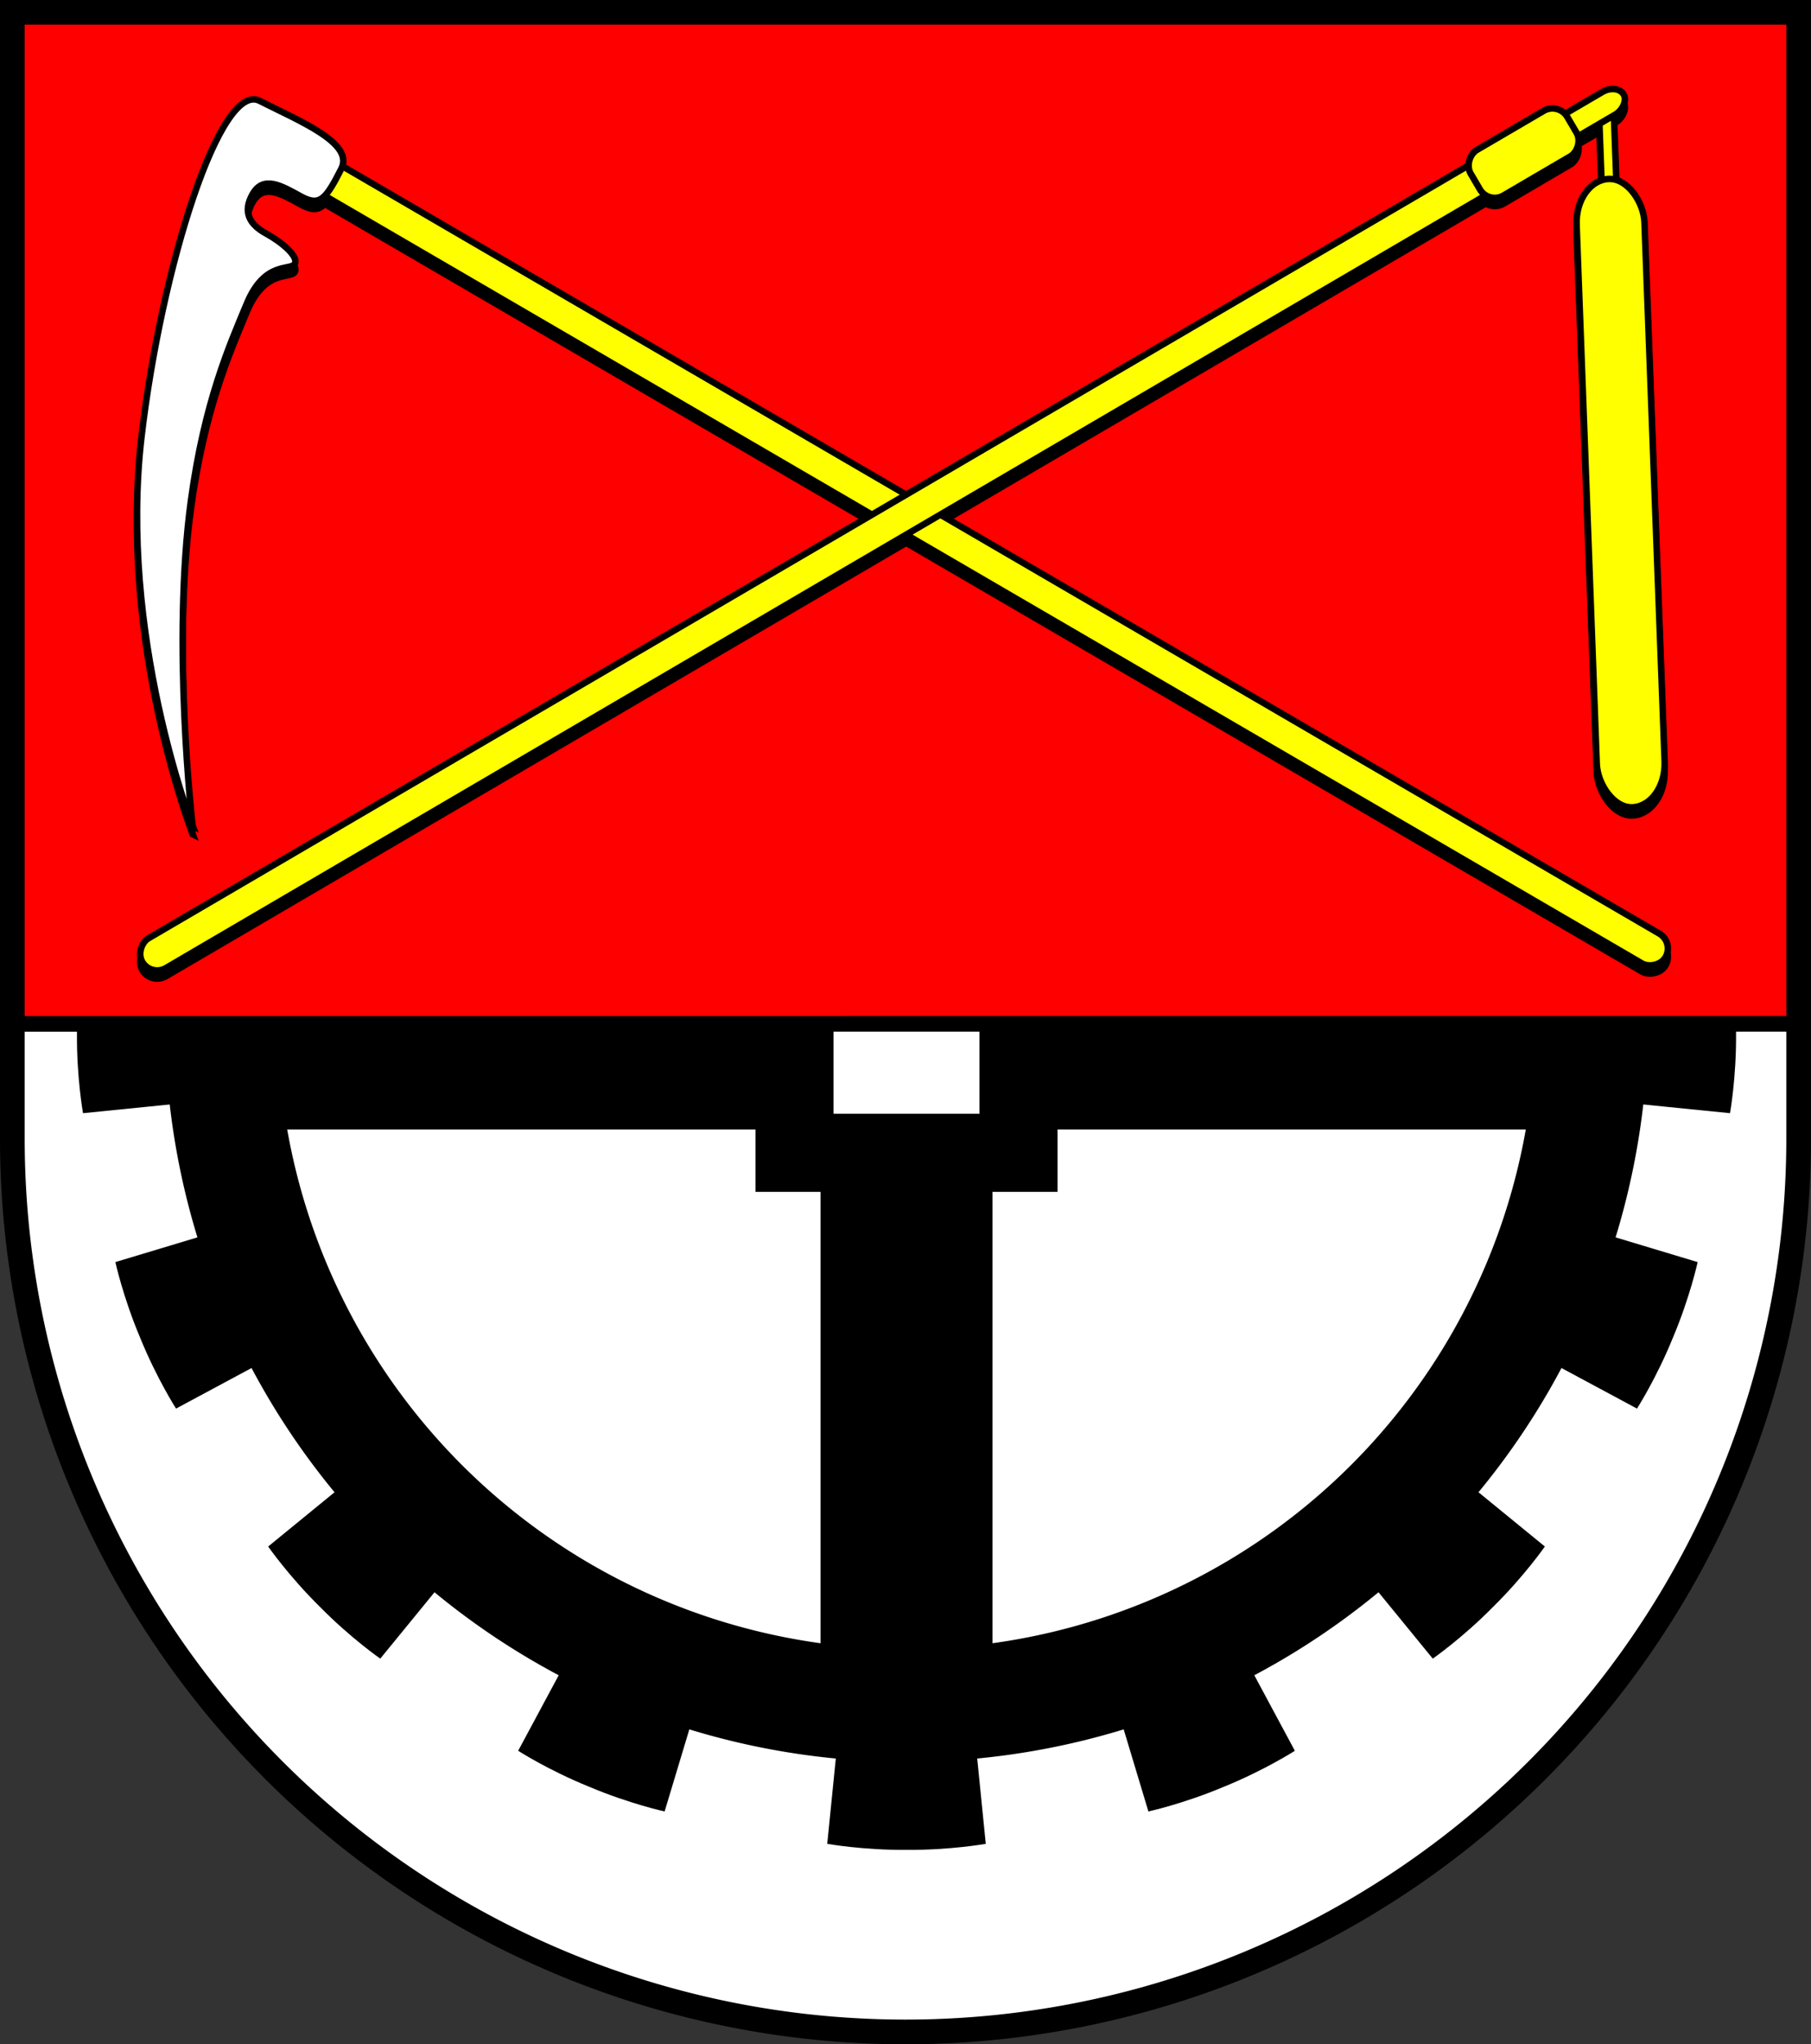 <?xml version="1.0" encoding="UTF-8" standalone="no"?>
<!-- Created with Inkscape (http://www.inkscape.org/) -->

<svg
   width="139.389mm"
   height="157.308mm"
   viewBox="0 0 139.389 157.308"
   version="1.1"
   id="svg1226"
   inkscape:version="1.2.2 (732a01da63, 2022-12-09)"
   sodipodi:docname="Wappen Büdelsdorf2.svg"
   xmlns:inkscape="http://www.inkscape.org/namespaces/inkscape"
   xmlns:sodipodi="http://sodipodi.sourceforge.net/DTD/sodipodi-0.dtd"
   xmlns="http://www.w3.org/2000/svg"
   xmlns:svg="http://www.w3.org/2000/svg">
  <rect x="0" y="0" width="139.389" height="157.308" fill="#333333" stroke="none"/>
  <sodipodi:namedview
     id="namedview1228"
     pagecolor="#ffffff"
     bordercolor="#666666"
     borderopacity="1.0"
     inkscape:showpageshadow="2"
     inkscape:pageopacity="0.0"
     inkscape:pagecheckerboard="0"
     inkscape:deskcolor="#d1d1d1"
     inkscape:document-units="mm"
     showgrid="false"
     inkscape:zoom="0.90031345"
     inkscape:cx="263.24165"
     inkscape:cy="298.22947"
     inkscape:current-layer="layer1" />
  <defs
     id="defs1223" />
  <g
     inkscape:label="Ebene 1"
     inkscape:groupmode="layer"
     id="layer1"
     transform="translate(-539.407,-72.363)">
    <g
       id="g1128"
       transform="translate(505.435,0.322)">
      <path
         id="rect2681"
         style="fill:#ffffff;stroke:#000000;stroke-width:0.9;stroke-linecap:round;stroke-dasharray:none"
         d="m 34.922,150.826 v 8.828 a 68.744,68.744 0 0 0 68.745,68.745 68.744,68.744 0 0 0 68.744,-68.744 68.744,68.744 0 0 0 0,-0.001 v -8.828 z" />
      <g
         id="g2279"
         style="fill:#000000"
         transform="translate(-185.243,1.487)">
        <path
           id="path1646"
           style="fill:#000000;stroke:none;stroke-width:0.5;stroke-linecap:round"
           d="m 288.987,91.975 a 57.079,57.079 0 0 0 -57.079,57.079 57.079,57.079 0 0 0 57.079,57.079 57.079,57.079 0 0 0 57.079,-57.079 57.079,57.079 0 0 0 -57.079,-57.079 z m 0,8.676 a 48.403,48.403 0 0 1 48.403,48.403 48.403,48.403 0 0 1 -48.403,48.402 48.403,48.403 0 0 1 -48.403,-48.402 48.403,48.403 0 0 1 48.403,-48.403 z" />
        <path
           id="rect1807"
           style="fill:#000000;stroke:none;stroke-width:0.5;stroke-linecap:round"
           d="m 277.363,139.018 v 23.248 h 23.248 v -23.248 z m 6.006,6.006 h 11.235 v 11.235 h -11.235 z" />
        <rect
           style="fill:#000000;stroke:none;stroke-width:0.5;stroke-linecap:round"
           id="rect1977"
           width="13.237"
           height="42.269"
           x="282.369"
           y="161.179" />
        <path
           id="path2080"
           style="fill:#000000;stroke:none;stroke-width:0.5;stroke-linecap:round"
           d="m 288.987,203.591 -5.241,0.282 -0.86,8.564 c 0,0 2.731,0.491 6.101,0.466 3.37,0.025 6.101,-0.466 6.101,-0.466 l -0.86,-8.564 z"
           inkscape:transform-center-x="0.00017924173"
           inkscape:transform-center-y="59.193238" />
        <path
           id="path2245"
           style="fill:#000000;stroke:none;stroke-width:0.5;stroke-linecap:round"
           d="m 268.117,199.44 -4.949,-1.745 -4.072,7.583 c 0,0 2.335,1.499 5.458,2.765 3.104,1.313 5.815,1.904 5.815,1.904 l 2.482,-8.241 z"
           inkscape:transform-center-x="23.014414"
           inkscape:transform-center-y="54.766334" />
        <path
           id="path2247"
           style="fill:#000000;stroke:none;stroke-width:0.5;stroke-linecap:round"
           d="m 250.424,187.618 -3.905,-3.506 -6.664,5.447 c 0,0 1.583,2.278 3.984,4.644 2.365,2.401 4.644,3.984 4.644,3.984 l 5.447,-6.664 z"
           inkscape:transform-center-x="42.094709"
           inkscape:transform-center-y="42.094464" />
        <path
           id="path2249"
           style="fill:#000000;stroke:none;stroke-width:0.5;stroke-linecap:round"
           d="m 238.602,169.924 -2.266,-4.734 -8.241,2.482 c 0,0 0.591,2.711 1.904,5.815 1.266,3.123 2.765,5.458 2.765,5.458 l 7.583,-4.072 z"
           inkscape:transform-center-x="54.766469"
           inkscape:transform-center-y="23.014089" />
        <path
           id="path2251"
           style="fill:#000000;stroke:none;stroke-width:0.5;stroke-linecap:round"
           d="m 234.45,150.112 -0.282,-5.24 -8.564,-0.86 c 0,0 -0.491,2.731 -0.466,6.101 -0.025,3.37 0.466,6.101 0.466,6.101 l 8.564,-0.86 z"
           inkscape:transform-center-x="59.193228"
           inkscape:transform-center-y="-0.000176" />
        <path
           id="path2253"
           style="fill:#000000;stroke:none;stroke-width:0.5;stroke-linecap:round"
           d="m 309.857,199.44 -4.734,2.266 2.482,8.241 c 0,0 2.711,-0.591 5.815,-1.904 3.123,-1.266 5.458,-2.765 5.458,-2.765 l -4.072,-7.583 z"
           inkscape:transform-center-x="-23.014086"
           inkscape:transform-center-y="54.766469" />
        <path
           id="path2255"
           style="fill:#000000;stroke:none;stroke-width:0.5;stroke-linecap:round"
           d="m 327.551,187.618 -3.506,3.905 5.447,6.664 c 0,0 2.278,-1.583 4.644,-3.984 2.401,-2.365 3.984,-4.644 3.984,-4.644 l -6.664,-5.447 z"
           inkscape:transform-center-x="-42.094461"
           inkscape:transform-center-y="42.094709" />
        <path
           id="path2257"
           style="fill:#000000;stroke:none;stroke-width:0.5;stroke-linecap:round"
           d="m 339.373,169.925 -1.745,4.949 7.583,4.072 c 0,0 1.499,-2.335 2.765,-5.458 1.313,-3.104 1.904,-5.815 1.904,-5.815 l -8.241,-2.482 z"
           inkscape:transform-center-x="-54.766336"
           inkscape:transform-center-y="23.014414" />
        <path
           id="path2259"
           style="fill:#000000;stroke:none;stroke-width:0.5;stroke-linecap:round"
           d="m 343.524,150.113 0.282,5.241 8.564,0.86 c 0,0 0.491,-2.731 0.466,-6.101 0.025,-3.37 -0.466,-6.101 -0.466,-6.101 l -8.564,0.86 z"
           inkscape:transform-center-x="-59.19324"
           inkscape:transform-center-y="0.000179" />
        <rect
           style="fill:#000000;stroke:none;stroke-width:0.5;stroke-linecap:round"
           id="rect2261"
           width="44.994"
           height="11.945"
           x="234.26"
           y="145.521" />
        <rect
           style="fill:#000000;stroke:none;stroke-width:0.5;stroke-linecap:round"
           id="rect2263"
           width="44.994"
           height="11.945"
           x="297.231"
           y="145.521" />
      </g>
      <path
         id="path2625"
         style="fill:#ff0000;stroke:#000000;stroke-width:1.2;stroke-linecap:round;stroke-dasharray:none"
         d="M 34.922,72.991 V 150.828 L 172.411,150.826 V 72.991 Z" />
      <path
         id="path2686"
         style="fill:none;stroke:#000000;stroke-width:1.9;stroke-linecap:round;stroke-dasharray:none"
         d="m 34.922,72.991 v 86.663 a 68.744,68.744 0 0 0 68.745,68.745 68.744,68.744 0 0 0 68.744,-68.744 68.744,68.744 0 0 0 0,-0.001 V 72.991 Z" />
      <g
         id="g2571"
         transform="translate(-189.216,-31.991)">
        <g
           id="g2549"
           transform="rotate(-59.774,316.083,258.165)"
           style="fill:#000000">
          <rect
             style="fill:#000000;stroke:#000000;stroke-width:0.5;stroke-linecap:round;stroke-dasharray:none"
             id="rect2531"
             width="2.655"
             height="123.025"
             x="401.517"
             y="125.442"
             ry="1.327"
             rx="1.327" />
          <path
             style="fill:#000000;stroke:#000000;stroke-width:0.5;stroke-linecap:round;stroke-dasharray:none"
             d="m 354.497,145.432 c 0,0 9.832,-12.349 23.911,-18.484 12.136,-5.288 26.703,-8.534 26.9,-5.152 0.197,3.382 0.874,7.932 -1.337,8.062 -2.674,0.157 -3.382,0.039 -3.421,-1.652 -0.039,-1.691 -0.039,-3.264 -1.691,-3.264 -1.652,0 -2.163,1.023 -2.124,2.438 0.039,1.416 -0.275,3.068 -0.905,3.068 -0.629,0 -0.944,-2.124 -4.483,-1.652 -3.539,0.472 -8.182,0.993 -15.22,3.893 -10.304,4.247 -21.63,12.742 -21.63,12.742 z"
             id="path2533"
             sodipodi:nodetypes="cssscsssssc" />
          <g
             id="g2547"
             transform="rotate(119.431,369.039,199.852)"
             style="fill:#000000">
            <g
               id="g2539"
               transform="rotate(-61.799,468.969,321.803)"
               style="fill:#000000">
              <rect
                 style="fill:#000000;stroke:#000000;stroke-width:0.5;stroke-linecap:round;stroke-dasharray:none"
                 id="rect2535"
                 width="1.14"
                 height="7.905"
                 x="585.691"
                 y="108.202" />
              <rect
                 style="fill:#000000;stroke:#000000;stroke-width:0.5;stroke-linecap:round;stroke-dasharray:none"
                 id="rect2537"
                 width="5.228"
                 height="48.387"
                 x="583.647"
                 y="113.57"
                 rx="2.614"
                 ry="3.441" />
            </g>
            <rect
               style="fill:#000000;stroke:#000000;stroke-width:0.5;stroke-linecap:round;stroke-dasharray:none"
               id="rect2541"
               width="2.655"
               height="123.025"
               x="334.527"
               y="124.859"
               ry="1.327"
               rx="1.327" />
            <rect
               style="fill:#000000;stroke:#000000;stroke-width:0.5;stroke-linecap:round;stroke-dasharray:none"
               id="rect2543"
               width="2.002"
               height="6.813"
               x="334.854"
               y="115.763"
               rx="1.327"
               ry="1.327" />
            <rect
               style="fill:#000000;stroke:#000000;stroke-width:0.5;stroke-linecap:round;stroke-dasharray:none"
               id="rect2545"
               width="4.06"
               height="8.621"
               x="333.825"
               y="120.382"
               rx="1.327"
               ry="1.327" />
          </g>
        </g>
        <g
           id="g2527"
           transform="rotate(-59.774,315.536,257.851)">
          <rect
             style="fill:#ffff00;stroke:#000000;stroke-width:0.5;stroke-linecap:round;stroke-dasharray:none"
             id="rect2337"
             width="2.655"
             height="123.025"
             x="401.517"
             y="125.442"
             ry="1.327"
             rx="1.327" />
          <path
             style="fill:#ffffff;stroke:#000000;stroke-width:0.5;stroke-linecap:round;stroke-dasharray:none"
             d="m 354.497,145.432 c 0,0 9.832,-12.349 23.911,-18.484 12.136,-5.288 26.703,-8.534 26.9,-5.152 0.197,3.382 0.874,7.932 -1.337,8.062 -2.674,0.157 -3.382,0.039 -3.421,-1.652 -0.039,-1.691 -0.039,-3.264 -1.691,-3.264 -1.652,0 -2.163,1.023 -2.124,2.438 0.039,1.416 -0.275,3.068 -0.905,3.068 -0.629,0 -0.944,-2.124 -4.483,-1.652 -3.539,0.472 -8.182,0.993 -15.22,3.893 -10.304,4.247 -21.63,12.742 -21.63,12.742 z"
             id="path2477"
             sodipodi:nodetypes="cssscsssssc" />
          <g
             id="g2411"
             transform="rotate(119.431,369.039,199.852)">
            <g
               id="g2403"
               transform="rotate(-61.799,468.969,321.803)">
              <rect
                 style="fill:#ffff00;stroke:#000000;stroke-width:0.5;stroke-linecap:round;stroke-dasharray:none"
                 id="rect2399"
                 width="1.14"
                 height="7.905"
                 x="585.691"
                 y="108.202" />
              <rect
                 style="fill:#ffff00;stroke:#000000;stroke-width:0.5;stroke-linecap:round;stroke-dasharray:none"
                 id="rect2397"
                 width="5.228"
                 height="48.387"
                 x="583.647"
                 y="113.57"
                 rx="2.614"
                 ry="3.441" />
            </g>
            <rect
               style="fill:#ffff00;stroke:#000000;stroke-width:0.5;stroke-linecap:round;stroke-dasharray:none"
               id="rect2335"
               width="2.655"
               height="123.025"
               x="334.527"
               y="124.859"
               ry="1.327"
               rx="1.327" />
            <rect
               style="fill:#ffff00;stroke:#000000;stroke-width:0.5;stroke-linecap:round;stroke-dasharray:none"
               id="rect2341"
               width="2.002"
               height="6.813"
               x="334.854"
               y="115.763"
               rx="1.327"
               ry="1.327" />
            <rect
               style="fill:#ffff00;stroke:#000000;stroke-width:0.5;stroke-linecap:round;stroke-dasharray:none"
               id="rect2339"
               width="4.06"
               height="8.621"
               x="333.825"
               y="120.382"
               rx="1.327"
               ry="1.327" />
          </g>
        </g>
      </g>
    </g>
  </g>
</svg>
